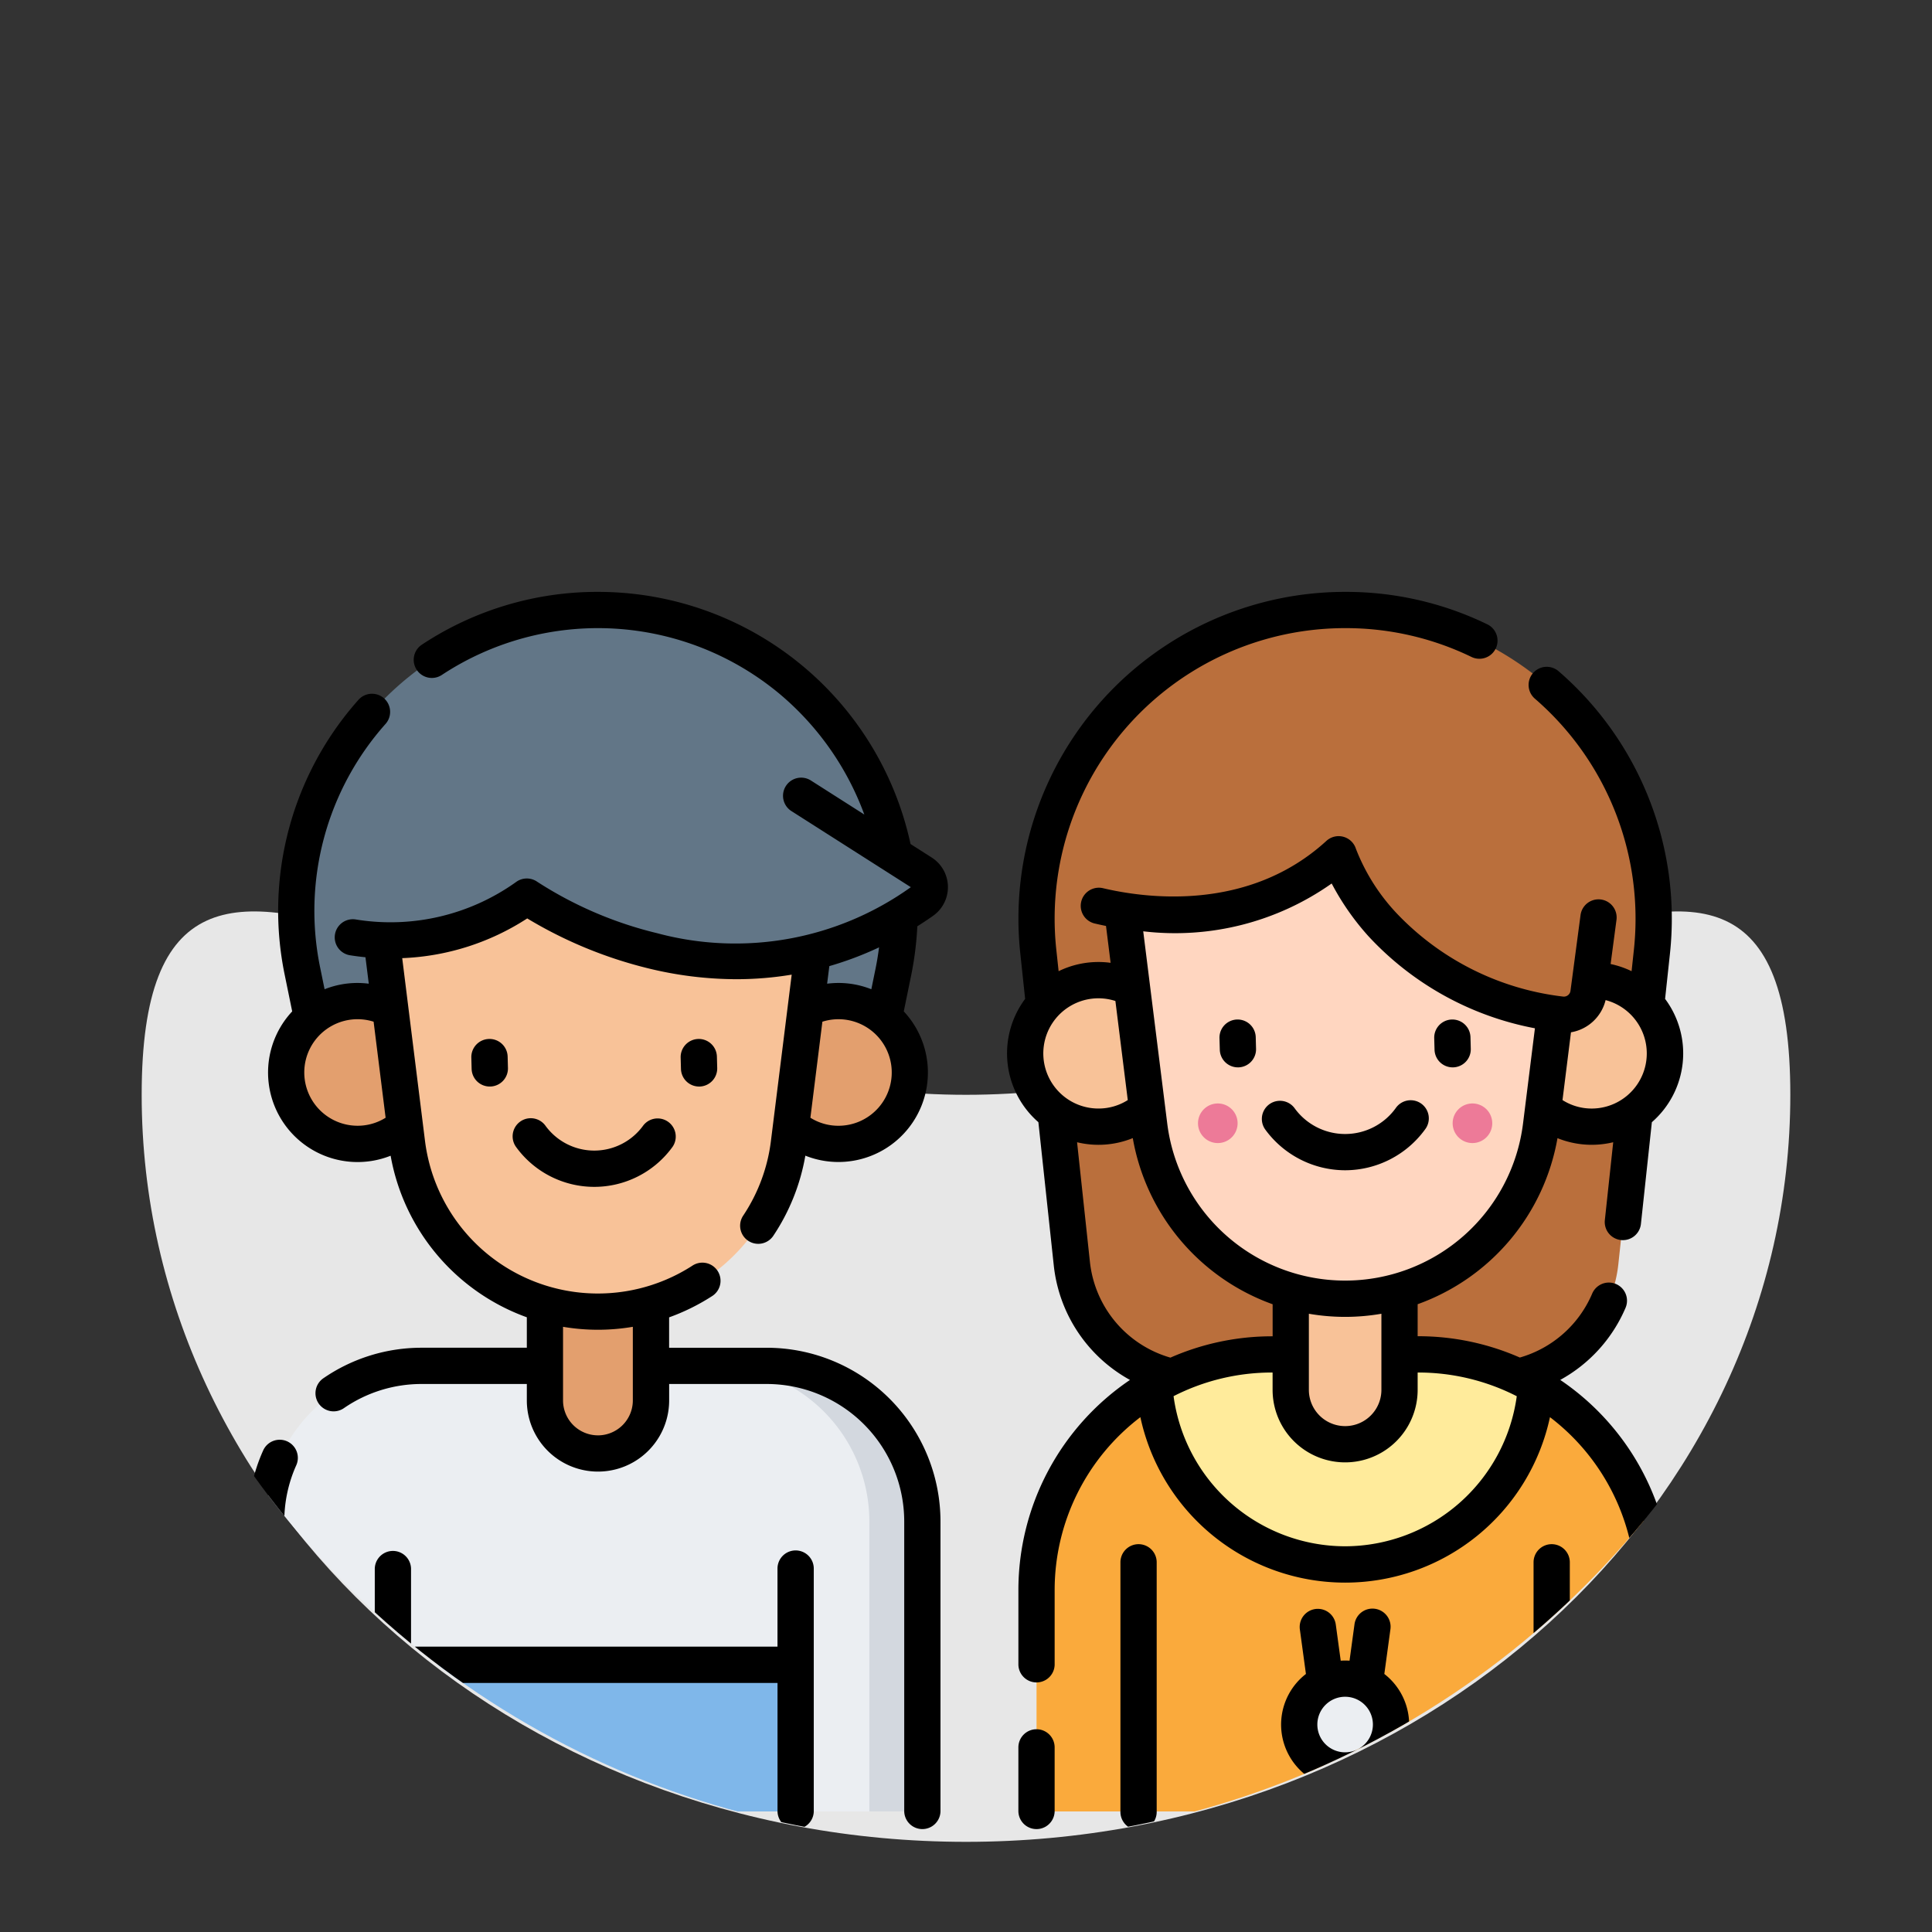 <svg xmlns="http://www.w3.org/2000/svg" xmlns:xlink="http://www.w3.org/1999/xlink" width="150" height="150" viewBox="0 0 150 150"><rect x="0" y="0" width="150" height="150" fill="#333333" stroke="none"/><defs><style>.a{fill:#fff;}.b{fill:#e7e7e7;}.c{clip-path:url(#a);}.d{fill:#ba6f3c;}.e{fill:#faaa3c;}.f{fill:#ffeb9b;}.g{fill:#f8c298;}.h{fill:#ffd6c0;}.i{fill:#ed7a98;}.j{fill:#ebeef2;}.k{fill:#d3d8df;}.l{fill:#7fb7ea;}.m{fill:#e39f6e;}.n{fill:#627687;}.o{fill:none;}</style><clipPath id="a"><circle class="a" cx="68" cy="68" r="68" transform="translate(572 213)"/></clipPath></defs><g transform="translate(-563 -208)"><g transform="translate(-2 -2)"><path class="b" d="M64,58c35.346,0,64-32.033,64,0s-28.654,58-64,58S0,90.033,0,58,28.654,58,64,58Z" transform="translate(576 237)"/><g class="c" transform="translate(0 4)"><g transform="translate(-2453 -2376)"><g transform="translate(3037.258 2627.953)"><g transform="translate(58.933 0)"><path class="d" d="M24.929,67.279H47.337a10.065,10.065,0,0,0,10.008-8.99l2.609-24.271a23.958,23.958,0,1,0-47.641,0l2.608,24.272A10.066,10.066,0,0,0,24.929,67.279Zm0,0" transform="translate(-9.888 -6.092)"/><path class="e" d="M60.1,333.733v17.188H12.176V333.733a18.284,18.284,0,0,1,18.293-18.3H41.8a18.29,18.29,0,0,1,18.3,18.3Zm0,0" transform="translate(-9.891 -256.235)"/><path class="f" d="M90.514,317.938a14.854,14.854,0,0,1-29.639-.1,18.2,18.2,0,0,1,9.072-2.4h11.33A18.185,18.185,0,0,1,90.514,317.938Zm0,0" transform="translate(-49.45 -256.235)"/><g transform="translate(1.408 30.149)"><path class="g" d="M121.556,283.048a4.223,4.223,0,0,1-4.224-4.224V266.977h8.447v11.848A4.224,4.224,0,0,1,121.556,283.048Zm0,0" transform="translate(-96.718 -247.018)"/><path class="g" d="M222.947,166.323a5.687,5.687,0,1,1-5.687-5.686A5.687,5.687,0,0,1,222.947,166.323Zm0,0" transform="translate(-173.273 -160.637)"/><path class="g" d="M18.873,166.323a5.687,5.687,0,1,1-5.687-5.686A5.687,5.687,0,0,1,18.873,166.323Zm0,0" transform="translate(-7.5 -160.637)"/></g><path class="h" d="M44.332,105l2.716,21.748a15.326,15.326,0,0,0,30.416,0L80.181,105Zm0,0" transform="translate(-36.012 -85.293)"/><path class="d" d="M29.629,94.18v6.257s11.728,4.174,20.175-3.561c0,0,3.243,10.312,17.2,12.438a1.928,1.928,0,0,0,2.2-1.65L71,94.18Zm0,0" transform="translate(-24.068 -76.504)"/><path class="i" d="M187.39,213.17a1.537,1.537,0,1,1-1.537-1.537A1.537,1.537,0,0,1,187.39,213.17Zm0,0" transform="translate(-149.723 -171.913)"/><path class="i" d="M82.05,213.17a1.537,1.537,0,1,1-1.537-1.537A1.537,1.537,0,0,1,82.05,213.17Zm0,0" transform="translate(-64.154 -171.913)"/><path class="j" d="M127.972,453.131a3.564,3.564,0,1,1-3.564-3.565A3.563,3.563,0,0,1,127.972,453.131Zm0,0" transform="translate(-98.163 -365.19)"/><path d="M42.946,61.183A11.552,11.552,0,0,0,48.01,55.6a1.408,1.408,0,1,0-2.592-1.1,8.715,8.715,0,0,1-5.609,4.946,19.585,19.585,0,0,0-7.9-1.655h-.034V55.306A16.771,16.771,0,0,0,42.732,42.413a7.1,7.1,0,0,0,4.326.317l-.649,6.042a1.408,1.408,0,0,0,1.249,1.551,1.5,1.5,0,0,0,.152.008,1.409,1.409,0,0,0,1.4-1.257l.849-7.9A7.079,7.079,0,0,0,51.086,31.6l.379-3.528A25.4,25.4,0,0,0,42.818,6.161a1.408,1.408,0,0,0-1.842,2.13,22.576,22.576,0,0,1,7.689,19.483l-.18,1.676a7.086,7.086,0,0,0-1.628-.556l.459-3.454a1.408,1.408,0,0,0-2.791-.371l-.784,5.905a.519.519,0,0,1-.594.444,21.223,21.223,0,0,1-12.9-6.461,15.439,15.439,0,0,1-3.164-5.007,1.408,1.408,0,0,0-2.293-.616C18.677,24.927,10.608,23.759,7.421,23a1.408,1.408,0,0,0-.655,2.738c.273.065.58.133.913.2L8.037,28.8a7.2,7.2,0,0,0-.944-.064A7.057,7.057,0,0,0,4,29.45l-.18-1.676A22.549,22.549,0,0,1,26.245,2.815a22.335,22.335,0,0,1,9.811,2.238,1.407,1.407,0,1,0,1.227-2.534A25.124,25.124,0,0,0,26.245,0,25.365,25.365,0,0,0,1.025,28.076L1.4,31.6a7.079,7.079,0,0,0,1.029,9.573l1.2,11.171A11.545,11.545,0,0,0,9.54,61.185,19.7,19.7,0,0,0,.877,77.5v5.8a1.408,1.408,0,0,0,2.815,0V77.5a16.869,16.869,0,0,1,6.656-13.425,16.263,16.263,0,0,0,31.8,0A16.87,16.87,0,0,1,48.8,77.5v17.19a1.408,1.408,0,0,0,2.815,0V77.5A19.7,19.7,0,0,0,42.946,61.183ZM23.429,56.046a16.46,16.46,0,0,0,5.632,0v5.908a2.816,2.816,0,1,1-5.632,0ZM43.121,39.457l.658-5.262a3.339,3.339,0,0,0,2.688-2.5A4.279,4.279,0,0,1,45.4,40.114,4.226,4.226,0,0,1,43.121,39.457ZM25.2,22.641a19.939,19.939,0,0,0,2.856,4.095A23.561,23.561,0,0,0,40.98,33.883l-.924,7.4a13.919,13.919,0,0,1-27.622,0L10.569,26.353A21.075,21.075,0,0,0,25.2,22.641ZM8.408,31.763l.961,7.694a4.232,4.232,0,0,1-2.275.656,4.279,4.279,0,1,1,1.314-8.35ZM6.433,52.046l-1-9.315a7.063,7.063,0,0,0,4.325-.322,16.77,16.77,0,0,0,10.858,12.9v2.488H20.58a19.6,19.6,0,0,0-7.9,1.656A8.7,8.7,0,0,1,6.433,52.046ZM26.248,74.1A13.466,13.466,0,0,1,12.924,62.446a16.792,16.792,0,0,1,7.655-1.837h.034v1.345a5.631,5.631,0,1,0,11.262,0V60.609h.034a16.781,16.781,0,0,1,7.661,1.84A13.486,13.486,0,0,1,26.248,74.1Zm0,0" transform="translate(0)"/><path d="M6.079,470.5a1.408,1.408,0,0,0-1.408,1.408v4.974a1.408,1.408,0,0,0,2.815,0v-4.974A1.408,1.408,0,0,0,6.079,470.5Zm0,0" transform="translate(-3.795 -382.195)"/><path d="M89.284,180.612h.04a1.407,1.407,0,0,0,1.368-1.446l-.024-.9a1.408,1.408,0,1,0-2.815.077l.025.9A1.407,1.407,0,0,0,89.284,180.612Zm0,0" transform="translate(-71.364 -143.695)"/><path d="M178.116,180.612h.04a1.407,1.407,0,0,0,1.368-1.446l-.024-.9a1.408,1.408,0,0,0-2.815.077l.025.9A1.407,1.407,0,0,0,178.116,180.612Zm0,0" transform="translate(-143.524 -143.695)"/><path d="M111.808,215.863a7.687,7.687,0,0,0,6.207-3.173,1.408,1.408,0,1,0-2.28-1.651,4.844,4.844,0,0,1-7.855,0,1.408,1.408,0,0,0-2.281,1.651A7.689,7.689,0,0,0,111.808,215.863Zm0,0" transform="translate(-85.563 -170.957)"/><path d="M48.294,393.941a1.408,1.408,0,0,0-1.408,1.408v19.342a1.408,1.408,0,1,0,2.815,0V395.349A1.408,1.408,0,0,0,48.294,393.941Zm0,0" transform="translate(-38.087 -320.005)"/><path d="M219.193,393.941a1.408,1.408,0,0,0-1.408,1.408v19.342a1.408,1.408,0,0,0,2.815,0V395.349A1.408,1.408,0,0,0,219.193,393.941Zm0,0" transform="translate(-176.911 -320.005)"/><path d="M121.359,425.748l.471-3.458a1.408,1.408,0,1,0-2.79-.38l-.383,2.807c-.114-.007-.227-.013-.342-.013s-.229.006-.342.013l-.383-2.807a1.407,1.407,0,1,0-2.789.38l.471,3.458a4.971,4.971,0,1,0,6.087,0Zm-3.043,6.084a2.157,2.157,0,1,1,2.156-2.156A2.159,2.159,0,0,1,118.316,431.831Zm0,0" transform="translate(-92.071 -341.735)"/></g><g transform="translate(0 0)"><path class="j" d="M58.447,354.78H7.5V332.267a12.079,12.079,0,0,1,12.079-12.079H46.368a12.08,12.08,0,0,1,12.079,12.079Zm0,0" transform="translate(-6.092 -260.094)"/><path class="k" d="M208.852,332.267v22.512h-4.116V332.267a12.081,12.081,0,0,0-12.08-12.08h4.118A12.079,12.079,0,0,1,208.852,332.267Zm0,0" transform="translate(-156.498 -260.094)"/><path class="l" d="M59.926,443.82H91.194v11.389H59.926Zm0,0" transform="translate(-48.679 -360.523)"/><path class="m" d="M126.946,288.616a4.118,4.118,0,0,1-4.118-4.117v-11.55h8.235V284.5A4.116,4.116,0,0,1,126.946,288.616Zm0,0" transform="translate(-99.775 -221.721)"/><path class="n" d="M21.635,41.214H65.2l1.149-5.6a23.408,23.408,0,1,0-45.863,0Zm0,0" transform="translate(-16.247 -6.092)"/><path class="m" d="M225.786,174.825a5.544,5.544,0,1,1-5.543-5.544A5.543,5.543,0,0,1,225.786,174.825Zm0,0" transform="translate(-174.404 -137.51)"/><path class="m" d="M26.849,174.825a5.544,5.544,0,1,1-5.544-5.544A5.544,5.544,0,0,1,26.849,174.825Zm0,0" transform="translate(-12.804 -137.51)"/><path class="g" d="M68.666,145.541A14.94,14.94,0,0,1,53.84,132.453l-2.758-22.078H86.248l-2.757,22.078A14.941,14.941,0,0,1,68.666,145.541Zm0,0" transform="translate(-41.495 -89.659)"/><path class="n" d="M37.758,95.049A18.124,18.124,0,0,0,52.322,92.1s15.57,11.039,30.719.346A1.32,1.32,0,0,0,83,90.256l-9.411-6H37.758Zm0,0" transform="translate(-30.671 -68.444)"/><path d="M46.984,58.686H39.4V56.326a16.331,16.331,0,0,0,3.309-1.632,1.408,1.408,0,1,0-1.523-2.367,13.529,13.529,0,0,1-20.74-9.707L18.678,28.437a19.17,19.17,0,0,0,9.706-3.084A33.7,33.7,0,0,0,37.7,29.21a28.967,28.967,0,0,0,6.927.862,26.223,26.223,0,0,0,4.29-.354l-1.611,12.9a13.4,13.4,0,0,1-2.157,5.813,1.407,1.407,0,1,0,2.343,1.559,16.152,16.152,0,0,0,2.485-6.218,6.947,6.947,0,0,0,7.642-11.2l.568-2.771a25.3,25.3,0,0,0,.484-3.837c.409-.258.815-.525,1.216-.808a2.727,2.727,0,0,0-.1-4.531l-1.643-1.048A24.828,24.828,0,0,0,33.879,0,24.684,24.684,0,0,0,20.193,4.106a1.408,1.408,0,0,0,1.556,2.347A22.029,22.029,0,0,1,47.972,7.916a22.216,22.216,0,0,1,6.583,9.371l-4.176-2.661A1.408,1.408,0,0,0,48.866,17l9.3,5.927a23.405,23.405,0,0,1-19.7,3.572,30.137,30.137,0,0,1-9.3-3.988,1.408,1.408,0,0,0-1.644.012,16.764,16.764,0,0,1-12.482,2.906,1.408,1.408,0,0,0-.461,2.777c.343.056.763.114,1.246.161l.257,2.054a7,7,0,0,0-.879-.057,6.915,6.915,0,0,0-2.552.488l-.331-1.617a21.827,21.827,0,0,1,5.067-18.986,1.407,1.407,0,1,0-2.11-1.863A24.62,24.62,0,0,0,9.568,29.8l.568,2.771a6.95,6.95,0,0,0,7.642,11.206A16.385,16.385,0,0,0,28.353,56.321v2.364H20.195a13.417,13.417,0,0,0-7.608,2.349,1.408,1.408,0,1,0,1.59,2.323A10.612,10.612,0,0,1,20.195,61.5h8.158v1.276a5.525,5.525,0,1,0,11.05,0V61.5h7.58A10.684,10.684,0,0,1,57.654,72.173V94.686a1.408,1.408,0,0,0,2.815,0V72.173A13.5,13.5,0,0,0,46.984,58.686Zm5.564-17.235a4.081,4.081,0,0,1-2.179-.623l.931-7.456a4.136,4.136,0,1,1,1.248,8.079Zm2.883-12.217L55.1,30.852a6.906,6.906,0,0,0-2.552-.488,7.017,7.017,0,0,0-.88.057l.171-1.365A26.011,26.011,0,0,0,55.7,27.6C55.629,28.146,55.542,28.692,55.431,29.234ZM11.074,37.315a4.135,4.135,0,0,1,5.383-3.944l.932,7.457a4.093,4.093,0,0,1-2.18.622A4.14,4.14,0,0,1,11.074,37.315Zm22.8,28.172a2.713,2.713,0,0,1-2.71-2.71V57.06a16.164,16.164,0,0,0,5.419,0v5.716A2.712,2.712,0,0,1,33.879,65.488Zm0,0" transform="translate(-6.708)"/><path d="M3.035,350.867a1.408,1.408,0,0,0-1.861.708A13.387,13.387,0,0,0,0,357.088V379.6a1.408,1.408,0,0,0,2.815,0V357.088a10.59,10.59,0,0,1,.928-4.361A1.407,1.407,0,0,0,3.035,350.867Zm0,0" transform="translate(0 -284.915)"/><path d="M93.733,184.947a1.408,1.408,0,0,0-1.368,1.446l.023.879A1.408,1.408,0,0,0,93.8,188.64h.039a1.408,1.408,0,0,0,1.369-1.445l-.024-.879A1.406,1.406,0,0,0,93.733,184.947Zm0,0" transform="translate(-75.029 -150.235)"/><path d="M180.331,184.947a1.408,1.408,0,0,0-1.369,1.446l.024.879a1.407,1.407,0,0,0,1.406,1.369h.039a1.408,1.408,0,0,0,1.369-1.445l-.024-.879A1.406,1.406,0,0,0,180.331,184.947Zm0,0" transform="translate(-145.374 -150.235)"/><path d="M119.55,218.246a4.686,4.686,0,0,1-7.6,0,1.408,1.408,0,0,0-2.281,1.651,7.5,7.5,0,0,0,12.161,0,1.408,1.408,0,0,0-2.28-1.651Zm0,0" transform="translate(-88.869 -176.812)"/><path d="M85.1,396.531a1.408,1.408,0,0,0-1.408,1.408V404H55.241v-6.06a1.408,1.408,0,0,0-2.815,0V416.8a1.408,1.408,0,1,0,2.815,0v-9.981H83.694V416.8a1.408,1.408,0,0,0,2.815,0V397.939A1.408,1.408,0,0,0,85.1,396.531Zm0,0" transform="translate(-42.586 -322.109)"/></g></g><rect class="o" width="128" height="128" transform="translate(3029 2612)"/></g></g></g><rect class="o" width="150" height="150" transform="translate(563 208)"/></g></svg>